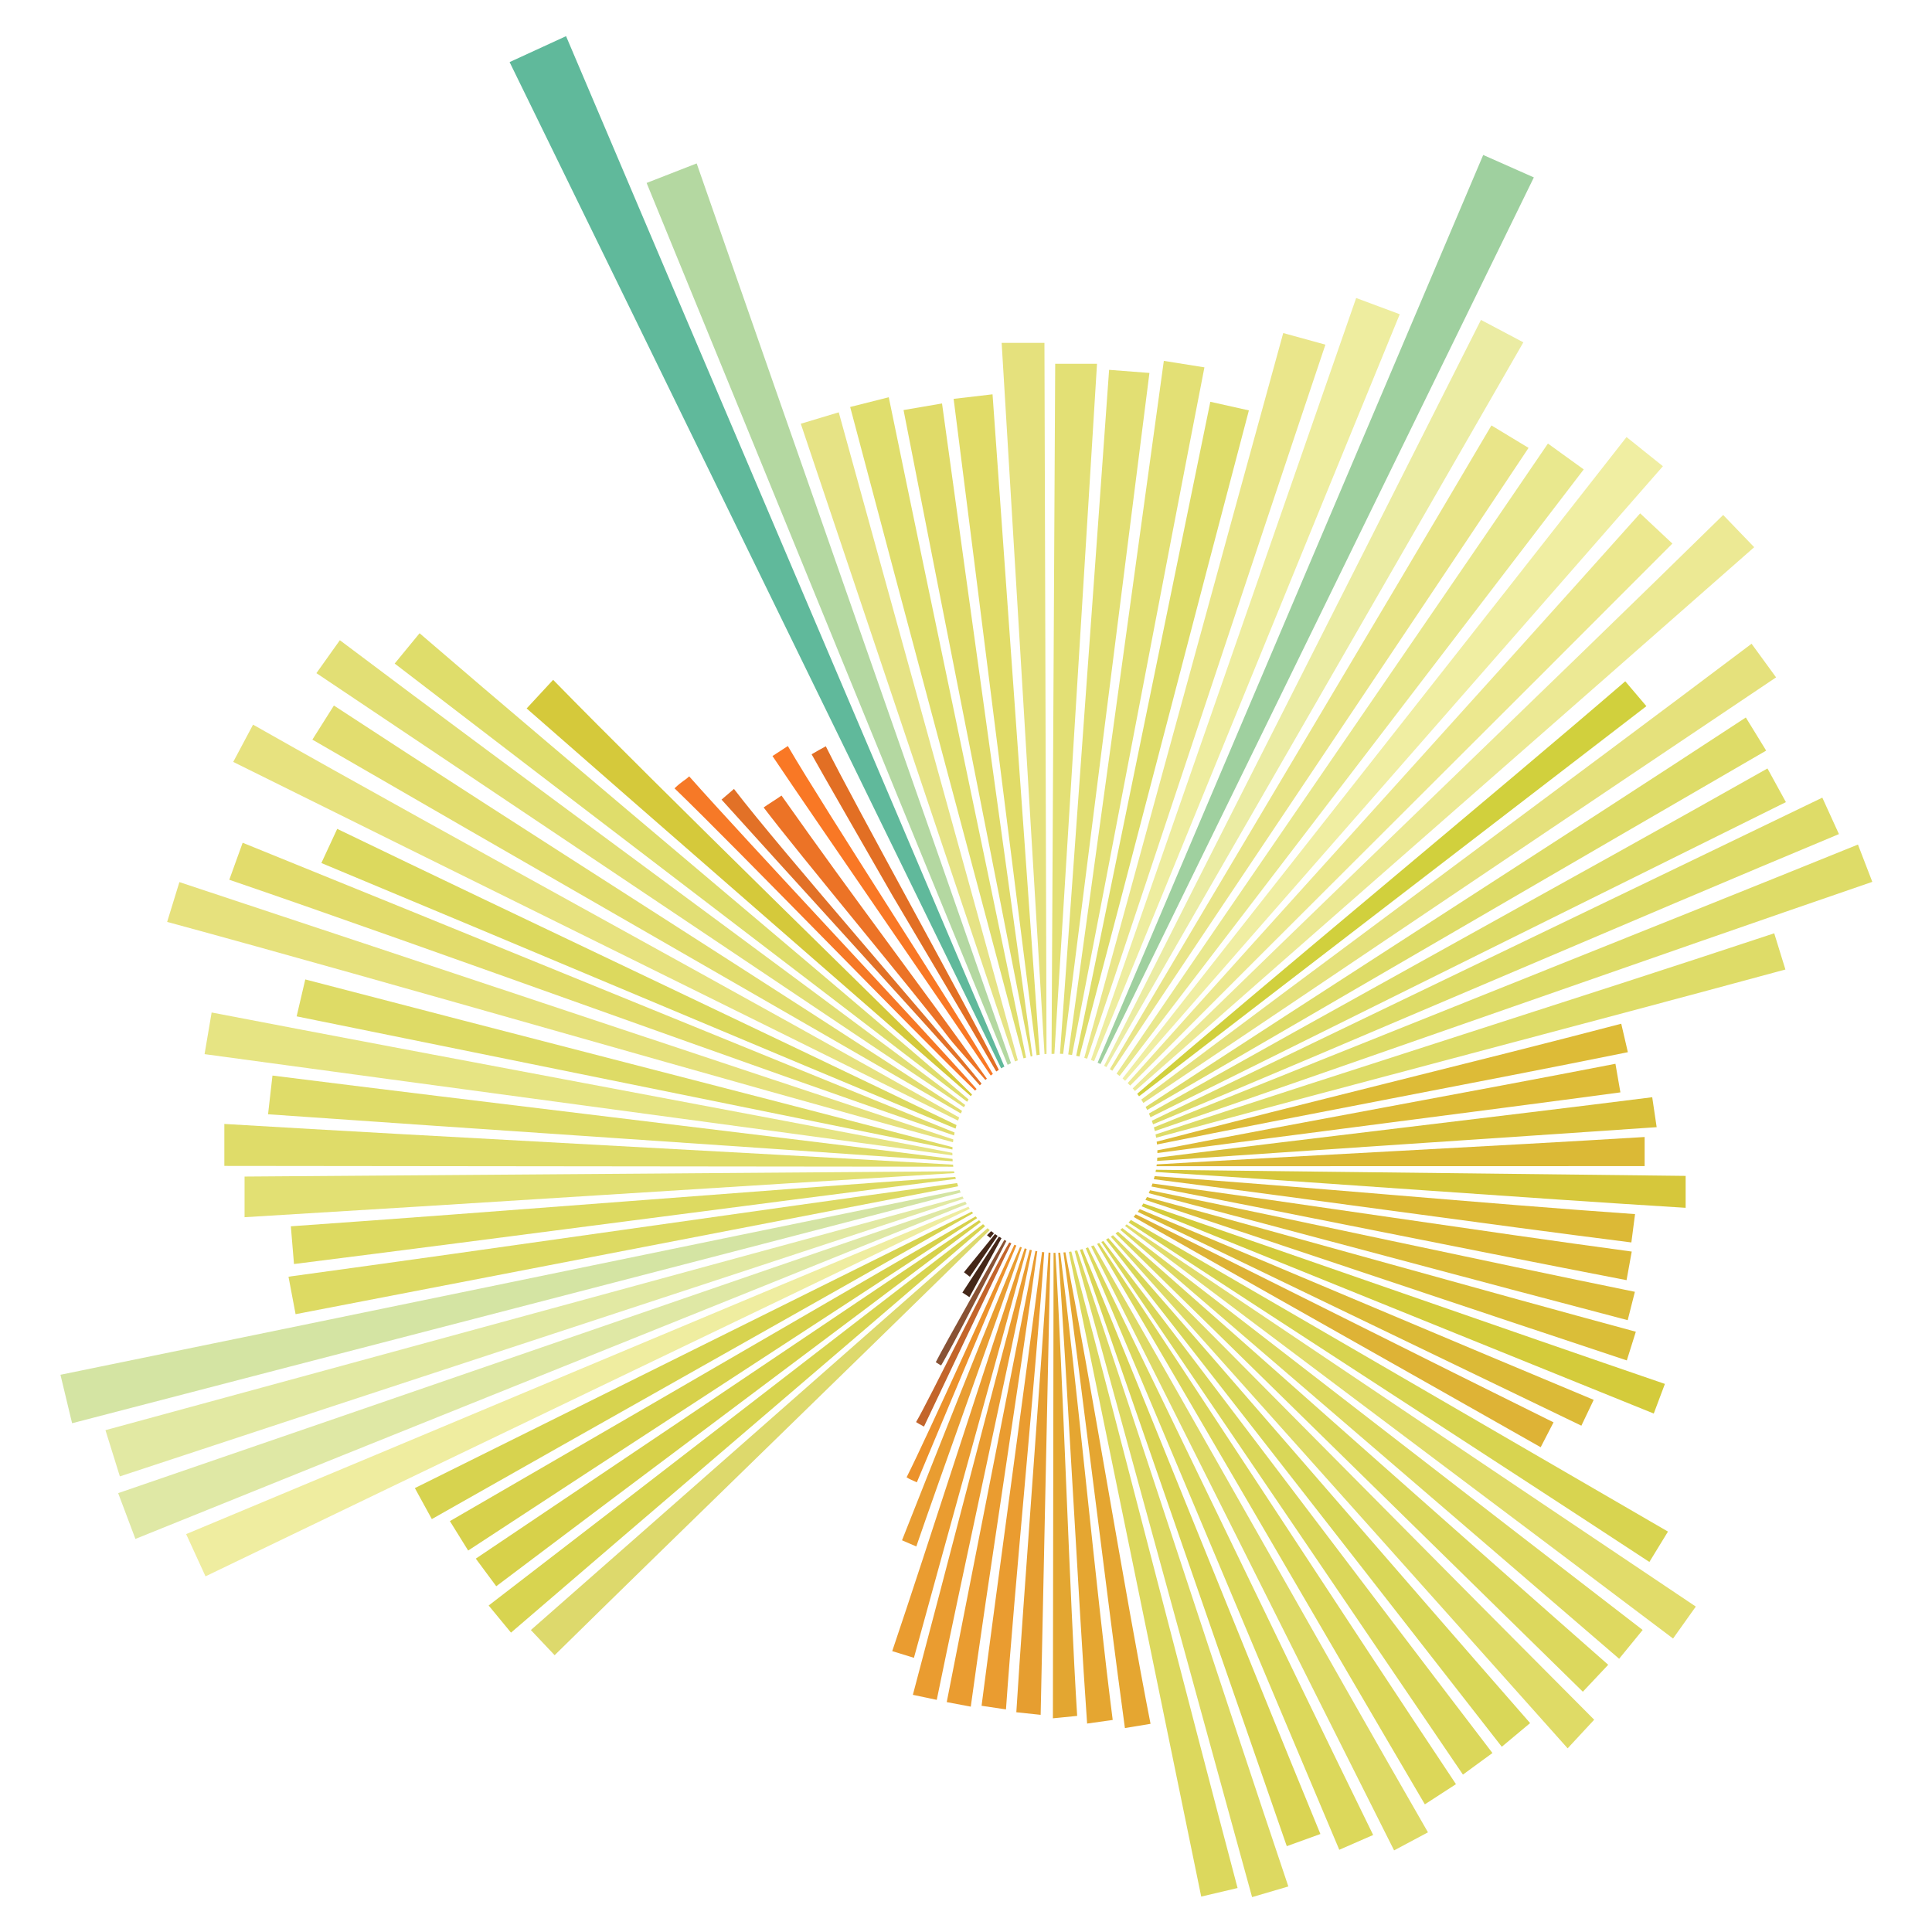 <?xml version="1.0" encoding="utf-8"?>
<!-- Generator: Adobe Illustrator 16.0.0, SVG Export Plug-In . SVG Version: 6.00 Build 0)  -->
<!DOCTYPE svg PUBLIC "-//W3C//DTD SVG 1.1//EN" "http://www.w3.org/Graphics/SVG/1.1/DTD/svg11.dtd">
<svg version="1.1"
	 id="For_Vector_xA0_Image_1_" xmlns:svg="http://www.w3.org/2000/svg" xmlns:rdf="http://www.w3.org/1999/02/22-rdf-syntax-ns#" xmlns:dc="http://purl.org/dc/elements/1.1/" xmlns:inkscape="http://www.inkscape.org/namespaces/inkscape" xmlns:sodipodi="http://sodipodi.sourceforge.net/DTD/sodipodi-0.dtd" xmlns:cc="http://creativecommons.org/ns#" inkscape:version="1.0 (4035a4fb49, 2020-05-01)" sodipodi:docname="ISMIR2021_LOGO.svg"
	 xmlns="http://www.w3.org/2000/svg" xmlns:xlink="http://www.w3.org/1999/xlink" x="0px" y="0px" width="576px" height="576px"
	 viewBox="0 0 576 576" enable-background="new 0 0 576 576" xml:space="preserve">
<defs>
	
	<inkscape:path-effect  id="path-effect1185" lpeversion="1" effect="spiro" is_visible="true"></inkscape:path-effect>
	<inkscape:path-effect  id="path-effect1181" lpeversion="1" effect="spiro" is_visible="true"></inkscape:path-effect>
</defs>
<g id="g588_1_" transform="matrix(1.324,0,0,1.315,-58.591,-315.776)">
	<g id="g1296" transform="translate(0,221.066)">
		<path id="path404_1_" sodipodi:nodetypes="ccccc" fill="#60B99B" d="M269.691,261.284
			c-35.652-73.353-74.862-154.432-110.687-228.137c4.317-1.996,8.323-3.85,12.713-5.882
			c31.838,75.569,67.007,158.387,98.704,233.616C270.158,261.001,269.942,261.164,269.691,261.284z"/>
		<path id="path406_1_" sodipodi:nodetypes="ccccc" fill="#9FD09F" d="M291.409,260.004
			c27.872-66.184,58.749-139.112,86.829-205.802c3.832,1.712,7.387,3.298,11.405,5.09c-31.541,64.918-66.142,136.293-97.586,201.013
			C291.791,260.175,291.678,260.135,291.409,260.004L291.409,260.004z"/>
		<path id="path408_1_" sodipodi:nodetypes="ccccc" fill="#B4D8A1" d="M271.152,260.485c-26.16-64.178-54.951-135.31-81.297-199.94
			c3.749-1.471,7.328-2.879,11.274-4.427c22.805,65.932,48.103,138.428,70.784,203.999
			C271.662,260.237,271.413,260.35,271.152,260.485L271.152,260.485z"/>
		<path id="path410_1_" sodipodi:nodetypes="ccccc" fill="#D4E4A3" d="M60.487,341.743c-0.902-3.787-1.713-7.182-2.62-10.988
			c64.237-13.213,138.561-28.738,202.467-41.884c0.107,0.25,0.148,0.337,0.241,0.573C197.501,305.98,123.953,325.104,60.487,341.743
			z"/>
		<path id="path412_1_" sodipodi:nodetypes="ccccc" fill="#DFE8A5" d="M74.745,367.972c-1.315-3.514-2.501-6.683-3.885-10.382
			c59.724-20.634,131.388-45.578,190.758-66.088c0.142,0.244,0.176,0.328,0.322,0.556
			C203.804,315.744,133.35,344.096,74.745,367.972L74.745,367.972z"/>
		<path id="path414_1_" sodipodi:nodetypes="ccccc" fill="#E2E9A3" d="M261.251,290.837
			c-59.505,19.802-130.117,43.027-190.006,62.956c-1.104-3.561-2.095-6.765-3.245-10.479
			c60.812-16.651,132.519-36.409,192.997-52.968C261.089,290.519,261.067,290.487,261.251,290.837L261.251,290.837z"/>
		<path id="path416_1_" sodipodi:nodetypes="ccccc" fill="#EBECA3" d="M292.869,260.708c27.166-54.313,57.523-114.449,84.865-169.11
			c3.254,1.733,6.213,3.31,9.545,5.082c-30.259,53.063-63.782,111.536-93.884,164.32
			C293.142,260.86,293.122,260.849,292.869,260.708L292.869,260.708z"/>
		<path id="path418_1_" sodipodi:nodetypes="ccccc" fill="#F0EEA2" d="M297.029,263.571
			c35.949-46.296,77.268-98.776,113.482-145.413c2.693,2.173,5.302,4.279,8.194,6.61c-38.657,44.552-82.605,94.978-121.099,139.341
			C297.386,263.889,297.251,263.791,297.029,263.571z"/>
		<path id="path420_1_" sodipodi:nodetypes="ccccc" fill="#EFEDA0" d="M262.622,293.124
			c-52.975,25.724-118.723,57.413-172.091,83.332c-1.425-3.132-2.773-6.084-4.363-9.574
			c54.591-22.919,121.799-51.409,176.171-74.235C262.421,292.819,262.515,292.941,262.622,293.124z"/>
		<path id="path422_1_" sodipodi:nodetypes="ccccc" fill="#EEED9F" d="M349.631,86.631c3.48,1.305,6.505,2.441,9.815,3.682
			c-22.316,54.678-46.668,115.058-68.827,169.349c-0.267-0.095-0.45-0.178-0.716-0.273
			C309.034,204.053,330.273,142.621,349.631,86.631L349.631,86.631z"/>
		<path id="path424_1_" sodipodi:nodetypes="ccccc" fill="#ECE994" d="M432.275,135.824c2.385,2.498,4.526,4.733,6.986,7.305
			c-41.884,37.143-97.828,86.387-139.448,123.294c-0.204-0.26-0.252-0.327-0.499-0.587
			C338.859,226.755,392.492,175.138,432.275,135.824z"/>
		<path id="path426_1_" sodipodi:nodetypes="ccccc" fill="#E9E88E" d="M392.814,119.632c2.819,2.051,5.345,3.889,8.062,5.861
			c-33.295,43.858-71.443,93.954-104.512,137.517c-0.249-0.189-0.416-0.337-0.682-0.524
			C326.368,217.111,362.019,165.168,392.814,119.632z"/>
		<path id="path428_1_" sodipodi:nodetypes="ccccc" fill="#ECE88F" d="M298.185,264.621
			c36.235-40.871,78.991-88.105,115.395-129.164c2.459,2.322,4.732,4.468,7.259,6.851c-38.629,39.031-83.705,84.087-122.1,122.885
			C298.506,264.957,298.38,264.844,298.185,264.621z"/>
		<path id="path430_1_" sodipodi:nodetypes="ccccc" fill="#EAE68B" d="M288.409,258.892c14.72-53.721,29.975-110.2,44.8-164.315
			c3.26,0.901,6.115,1.691,9.497,2.629c-17.779,53.268-35.989,108.962-53.655,161.89
			C288.836,259.032,288.624,258.959,288.409,258.892L288.409,258.892z"/>
		<path id="path432_1_" sodipodi:nodetypes="ccccc" fill="#E9E589" d="M294.175,261.466c27.412-46.869,58.314-98.751,85.916-145.946
			c2.856,1.74,5.481,3.338,8.36,5.092c-30.21,45.719-63.777,95.873-93.733,141.213C294.42,261.598,294.411,261.625,294.175,261.466
			L294.175,261.466z"/>
		<path id="path434_1_" sodipodi:nodetypes="cccccc" fill="#E6E483" d="M258.717,281.009
			c-52.46-7.194-115.523-15.695-168.401-22.947c0.55-3.269,1.042-6.16,1.593-9.443c52.374,10.139,114.808,21.754,166.787,31.82
			C258.71,280.606,258.706,280.733,258.717,281.009L258.717,281.009z"/>
		<path id="path436_1_" sodipodi:nodetypes="ccccc" fill="#E6E17D" d="M258.846,278.032c-50.2-13.712-126.194-36.082-176.955-49.95
			c0.942-3.086,1.798-5.881,2.758-9.024c49.773,16.584,124.891,41.89,174.272,58.342
			C258.887,277.617,258.886,277.724,258.846,278.032z"/>
		<path id="path438_1_" sodipodi:nodetypes="ccccc" fill="#E5E17D" d="M269.803,96.802c3.148,51.943,6.702,112.352,9.652,161.253
			l0.454-0.039l-0.471-161.215h-9.635V96.802z"/>
		<path id="path440_1_" sodipodi:nodetypes="ccccc" fill="#E7E27F" d="M259.975,273.133
			c-46.381-23.171-116.489-57.984-163.204-81.323c1.503-2.841,2.889-5.467,4.465-8.449c45.323,25.868,113.943,63.349,159.005,89.067
			C260.151,272.65,260.08,272.84,259.975,273.133z"/>
		<path id="path442_1_" sodipodi:nodetypes="ccccc" fill="#E5E17C" d="M301.245,268.368c40.415-30.691,96.562-72.316,137.424-103.35
			c1.814,2.504,3.526,4.868,5.52,7.623c-42.44,28.65-100.351,68.046-142.476,96.484
			C301.563,268.872,301.423,268.646,301.245,268.368z"/>
		<path id="path444_1_" sodipodi:nodetypes="ccccsc" fill="#DFDC69" d="M94.77,273.889v9.516l164.142,0.177l-0.052-0.461
			C208.767,280.171,145.921,276.96,94.77,273.889L94.77,273.889z"/>
		<path id="path446_1_" sodipodi:nodetypes="ccccc" fill="#E3E075" d="M306.322,100.885c3.3,0.531,5.888,0.946,9.142,1.469
			c-9.694,50.107-20.158,105.981-29.814,155.906c-0.285-0.043-0.562-0.076-0.851-0.126
			C291.688,207.829,299.383,151.578,306.322,100.885z"/>
		<path id="path448_1_" fill="#E3E075" d="M281.862,101.548L281.04,258.01l0.638-0.015c2.921-47.868,6.601-107.061,9.598-156.449
			L281.862,101.548z M280.987,269.264h-0.006v0.107C280.982,269.339,280.984,269.296,280.987,269.264z"/>
		<path id="path450_1_" sodipodi:nodetypes="ccccc" fill="#E2DF75" d="M261.305,270.098
			c-41.19-27.835-104.306-70.374-145.802-98.414c1.771-2.506,3.413-4.827,5.28-7.467c39.891,30.281,101.148,75.267,140.818,105.38
			C261.487,269.769,261.467,269.823,261.305,270.098z"/>
		<path id="path452_1_" sodipodi:nodetypes="ccccc" fill="#E2DF73" d="M282.935,257.973c3.553-50.267,7.465-104.125,11.064-155.054
			c2.959,0.23,5.745,0.445,9.082,0.703c-6.386,50.504-13.084,104.23-19.426,154.39L282.935,257.973z"/>
		<path id="path454_1_" sodipodi:nodetypes="ccccc" fill="#DEDC68" d="M304.077,274.672
			c46.056-18.789,112.233-45.233,158.547-64.127c1.09,2.851,2.064,5.394,3.234,8.456c-47.332,16.362-114.549,40.259-161.557,56.508
			C304.219,275.215,304.181,274.955,304.077,274.672z"/>
		<path id="path456_1_" sodipodi:nodetypes="ccccc" fill="#E2DD6F" d="M114.593,186.757c1.773-2.829,3.225-5.149,4.848-7.732
			c41.351,27.317,100.311,64.733,141.442,91.905c-0.09,0.205-0.131,0.311-0.266,0.587
			C218.094,246.708,157.556,211.819,114.593,186.757z"/>
		<path id="path458_1_" sodipodi:nodetypes="ccccc" fill="#E2E073" d="M259.082,284.624l-159.758,1.193v9.216
			c49.568-2.986,111.935-7.084,159.838-10.003L259.082,284.624z"/>
		<path id="path460_1_" sodipodi:nodetypes="ccccc" fill="#DEDC68" d="M454.599,199.91c1.291,2.853,2.412,5.327,3.743,8.262
			c-45.29,19.001-109.444,46.919-154.448,65.801c-0.1-0.29-0.159-0.514-0.286-0.802C347.408,251.871,410.264,221.47,454.599,199.91
			L454.599,199.91z"/>
		<path id="path462_1_" sodipodi:nodetypes="ccccc" fill="#E0DE6D" d="M235.693,111.34c3.066-0.779,5.693-1.447,8.692-2.208
			c9.951,48.737,21.035,101.332,30.916,149.72c-0.232,0.074-0.33,0.092-0.573,0.166C262.193,211.297,248.309,159.372,235.693,111.34
			L235.693,111.34z"/>
		<path id="path464_1_" sodipodi:nodetypes="ccccc" fill="#E6E385" d="M272.809,259.716
			c-15.675-46.909-32.397-97.185-48.234-144.578c2.903-0.878,5.577-1.691,8.548-2.59c13.145,48.046,27.283,99.226,40.331,146.92
			C273.237,259.542,273.048,259.622,272.809,259.716L272.809,259.716z"/>
		<path id="path466_1_" sodipodi:nodetypes="ccccc" fill="#E2DC6C" d="M259.078,276.494
			c-45.621-15.715-117.04-42.069-163.193-57.967c1.01-2.815,1.947-5.428,3.009-8.391c45.197,18.408,115.498,47.443,160.311,65.69
			C259.143,276.143,259.132,276.231,259.078,276.494L259.078,276.494z"/>
		<path id="path468_1_" sodipodi:nodetypes="ccccc" fill="#DFDD6B" d="M316.793,110.158c3.012,0.679,5.563,1.255,8.681,1.957
			c-12.522,47.716-25.682,98.971-38.151,146.484c-0.242-0.055-0.486-0.111-0.73-0.165
			C296.4,210.408,306.896,158.635,316.793,110.158L316.793,110.158z"/>
		<path id="path470_1_" sodipodi:nodetypes="ccccc" fill="#DFDC69" d="M258.777,282.349c-48.428-3.425-105.317-7.204-154.164-10.653
			c0.359-3.16,0.661-5.839,0.994-8.779c48.442,6.133,104.994,12.814,153.134,18.907
			C258.762,282.129,258.759,282.088,258.777,282.349L258.777,282.349z"/>
		<path id="path472_1_" sodipodi:nodetypes="ccccc" fill="#E1DC68" d="M277.674,258.309c-6.099-48.175-12.525-100.18-18.684-148.811
			c2.796-0.329,5.471-0.645,8.762-1.031c3.452,48.853,7.19,101.183,10.62,149.729C278.373,258.196,277.933,258.257,277.674,258.309z
			"/>
		<path id="path474_1_" sodipodi:nodetypes="ccccc" fill="#DFDD6B" d="M262.016,268.862c-37.419-28.967-91.178-70.16-128.889-99.354
			c1.921-2.355,3.624-4.442,5.606-6.87c36.026,31.237,87.863,74.7,123.624,105.708C262.176,268.609,262.204,268.57,262.016,268.862z
			"/>
		<path id="path476_1_" sodipodi:nodetypes="ccccc" fill="#E1DC6A" d="M426.113,383.31c-1.809,2.558-3.319,4.693-5.122,7.243
			c-38.453-29.236-85.151-64.455-123.413-93.546c0.19-0.186,0.218-0.218,0.37-0.352C337.729,323.505,386.002,356.239,426.113,383.31
			z"/>
		<path id="path478_1_" sodipodi:nodetypes="ccccc" fill="#DEDC68" d="M442.248,193.293c1.471,2.703,2.658,4.884,4.153,7.632
			c-42.028,20.996-101.211,50.528-143.08,71.443c-0.135-0.311-0.225-0.529-0.356-0.844
			C343.521,248.439,401.261,216.63,442.248,193.293L442.248,193.293z"/>
		<path id="path480_1_" sodipodi:nodetypes="ccccc" fill="#E0DB69" d="M247.713,112.034c3.009-0.518,5.564-0.959,8.665-1.492
			c6.49,47.434,13.908,100.826,20.356,147.946c-0.171,0.049-0.11,0.037-0.393,0.117
			C267.315,212.037,256.861,159.228,247.713,112.034L247.713,112.034z"/>
		<path id="path482_1_" sodipodi:nodetypes="ccccc" fill="#DEDC68" d="M302.225,270.029c39.568-26.15,95.312-61.96,135.153-88.293
			c1.569,2.571,2.976,4.883,4.579,7.511c-41.248,24.055-98.426,57.598-139.37,81.471
			C302.465,270.486,302.365,270.258,302.225,270.029L302.225,270.029z"/>
		<path id="path486_1_" sodipodi:nodetypes="ccccc" fill="#DDDA63" d="M260.006,288.025
			c-45.707,8.862-103.157,20.068-149.193,28.994c-0.549-2.918-1.004-5.326-1.599-8.498c46.435-6.374,104.333-14.883,150.555-21.227
			C259.871,287.622,259.919,287.73,260.006,288.025z"/>
		<path id="path488_1_" sodipodi:nodetypes="ccccc" fill="#DEDB66" d="M258.717,279.681c-46.225-9.446-101.04-20.656-147.667-30.187
			c0.647-2.778,1.226-5.276,1.946-8.368c45.933,12.073,100.067,26.027,145.75,38.029
			C258.733,279.355,258.731,279.442,258.717,279.681L258.717,279.681z"/>
		<path id="path490_1_" sodipodi:nodetypes="ccccc" fill="#DEDC68" d="M443.77,230.664c0.84,2.744,1.603,5.22,2.518,8.209
			c-45.132,12.337-96.784,25.862-141.694,38.139c-0.043-0.297-0.086-0.461-0.14-0.744
			C348.557,261.534,399.318,245.51,443.77,230.664L443.77,230.664z"/>
		<path id="path492_1_" sodipodi:nodetypes="ccccc" fill="#DDDA61" d="M259.491,286.352
			c-46.473,5.886-102.123,13.354-149.037,19.297c-0.243-2.925-0.463-5.582-0.709-8.555c47.144-3.322,102.887-7.903,149.617-11.195
			C259.421,286.118,259.441,286.176,259.491,286.352L259.491,286.352z"/>
		<path id="path494_1_" sodipodi:nodetypes="ccccc" fill="#DEDA65" d="M290.53,301.417c22.962,40.159,52.125,92.598,75.269,133.077
			c-2.633,1.416-5.018,2.697-7.624,4.096c-20.792-41.617-47.567-95.592-68.237-136.958
			C290.218,301.54,290.308,301.514,290.53,301.417L290.53,301.417z"/>
		<path id="path496_1_" sodipodi:nodetypes="ccccc" fill="#DDD961" d="M286.819,302.564c14.878,44.532,32.558,99.366,47.539,144.201
			c-2.834,0.838-5.29,1.566-8.163,2.416c-12.497-45.671-27.579-101.279-39.953-146.496
			C286.531,302.622,286.597,302.589,286.819,302.564L286.819,302.564z"/>
		<path id="path498_1_" sodipodi:nodetypes="ccccc" fill="#DCD95E" d="M259.424,274.944
			c-41.558-17.413-100.898-42.651-142.805-60.212c1.239-2.692,2.306-5.009,3.566-7.745c40.82,19.855,98.942,47.452,139.456,67.158
			C259.538,274.496,259.5,274.625,259.424,274.944z"/>
		<path id="path500_1_" sodipodi:nodetypes="ccccc" fill="#DED960" d="M296.981,297.495c35.342,27.4,81.514,63.478,117.166,91.118
			c-1.766,2.177-3.389,4.179-5.297,6.528c-33.985-29.475-78.511-67.928-112.326-97.257
			C296.764,297.669,296.795,297.682,296.981,297.495L296.981,297.495z"/>
		<path id="path502_1_" sodipodi:nodetypes="ccccc" fill="#DCD85D" d="M322.928,447.121c-2.799,0.661-5.299,1.257-8.188,1.939
			c-9.204-45.079-20.683-101.478-29.803-146.163c0.25-0.043,0.323-0.051,0.547-0.082C297.081,346.921,311.23,402.65,322.928,447.121
			L322.928,447.121z"/>
		<path id="path504_1_" sodipodi:nodetypes="ccccc" fill="#DCD85D" d="M296.018,298.315c33.033,29.245,77.051,68.697,110.37,98.19
			c-1.933,2.07-3.683,3.937-5.712,6.111c-31.619-31.26-73.844-72.869-105.231-103.899
			C295.791,298.46,295.789,298.469,296.018,298.315L296.018,298.315z"/>
		<path id="path506_1_" sodipodi:nodetypes="ccccc" fill="#DCD759" d="M291.76,300.864c24.5,37.008,55.545,85.247,80.346,122.709
			c-2.251,1.469-4.396,2.872-7.006,4.575c-22.554-38.617-51.313-88.566-73.798-127.061
			C291.455,301.013,291.613,300.959,291.76,300.864z"/>
		<path id="path508_1_" sodipodi:nodetypes="ccccc" fill="#DCD85B" d="M353.46,435.094c-2.596,1.141-4.937,2.174-7.629,3.355
			c-17.27-41.115-39.966-95.614-57.094-136.397c0.225-0.061,0.245-0.059,0.533-0.187
			C308.642,341.645,333.909,394.936,353.46,435.094L353.46,435.094z"/>
		<path id="path510_1_" sodipodi:nodetypes="ccccc" fill="#D9D758" d="M293.843,299.783c28.505,32.797,66.236,76.894,94.959,109.944
			c-2.109,1.774-4.084,3.436-6.379,5.366c-26.813-34.607-62.481-80.62-89.118-115.001
			C293.606,299.899,293.574,299.942,293.843,299.783L293.843,299.783z"/>
		<path id="path512_1_" sodipodi:nodetypes="ccccc" fill="#DBD75A" d="M380.318,416.512c-2.253,1.661-4.241,3.127-6.643,4.895
			c-24.401-36.14-57.125-84.754-81.432-120.756c0.297-0.143,0.195-0.092,0.452-0.232
			C318.921,334.941,353.902,381.742,380.318,416.512z"/>
		<path id="path514_1_" sodipodi:nodetypes="ccccc" fill="#DAD453" d="M341.58,434.873c-2.61,0.949-4.889,1.78-7.572,2.758
			c-14.07-40.755-32.604-94.73-46.578-135.204c0.302-0.085,0.41-0.107,0.565-0.163C304.193,341.902,325.239,394.883,341.58,434.873z
			"/>
		<path id="path516_1_" sodipodi:nodetypes="ccccc" fill="#D8D450" d="M298.906,295.654c36.954,21.552,83.712,48.94,120.937,70.654
			c-1.432,2.361-2.7,4.445-4.184,6.888c-36-23.788-81.571-53.369-117.272-76.962C298.591,295.996,298.733,295.881,298.906,295.654z"
			/>
		<path id="path518_1_" sodipodi:nodetypes="ccccc" fill="#D7D34F" d="M141.492,363.474c-1.318-2.422-2.441-4.49-3.82-7.026
			c37.429-18.686,88.13-44.074,125.417-62.689c0.198,0.264,0.188,0.257,0.274,0.37C227.295,314.734,177.998,342.622,141.492,363.474
			L141.492,363.474z"/>
		<path id="path520_1_" sodipodi:nodetypes="ccccc" fill="#D8D450" d="M159.321,389.216c-1.843-2.249-3.316-4.049-5.032-6.149
			c33.249-25.731,78.294-60.885,111.323-86.449c0.242,0.25,0.236,0.241,0.465,0.446C234.57,324.37,191.205,361.586,159.321,389.216
			L159.321,389.216z"/>
		<path id="path522_1_" sodipodi:nodetypes="ccccc" fill="#D7D14B" d="M149.673,370.607c-1.42-2.307-2.643-4.288-4.114-6.672
			c35.816-20.882,82.752-48.319,118.38-69.089c0.16,0.183,0.19,0.221,0.342,0.398C229.975,317.919,184.476,347.602,149.673,370.607
			L149.673,370.607z"/>
		<path id="path524_1_" sodipodi:nodetypes="ccccc" fill="#D7D14A" d="M265.112,296.135
			c-33.028,25.113-75.736,57.187-109.113,82.565c-1.525-2.073-2.893-3.931-4.608-6.261c34.668-23.431,78.883-53.443,113.336-76.732
			C264.893,295.915,264.938,295.958,265.112,296.135z"/>
		<path id="path526_1_" sodipodi:nodetypes="ccccc" fill="#DDD96C" d="M169.144,394.336c-1.863-1.989-3.463-3.695-5.35-5.705
			c30.302-26.794,72.711-64.47,102.828-91.101c0.135,0.134,0.273,0.236,0.499,0.435
			C238.601,326.196,197.999,365.771,169.144,394.336L169.144,394.336z"/>
		<path id="path528_1_" sodipodi:nodetypes="ccccc" fill="#D1D03D" d="M300.322,267.055c28.729-24.96,80.904-68.326,109.906-93.523
			c1.63,1.932,3.044,3.608,4.758,5.637c-30.288,23.483-84.124,65.101-114.243,88.453
			C300.555,267.37,300.507,267.296,300.322,267.055z"/>
		<path id="path530_1_" sodipodi:nodetypes="ccccc" fill="#D4CB3B" d="M301.71,291.916c35.622,12.281,81.527,28.529,117.443,40.913
			c-0.88,2.365-1.605,4.298-2.509,6.718c-35.126-14.334-80.429-32.746-115.329-46.991
			C301.486,292.277,301.565,292.154,301.71,291.916z"/>
		<path id="path532_1_" sodipodi:nodetypes="ccccc" fill="#D5C93B" d="M168.806,173.2c-1.851,2.051-4.385,4.74-5.962,6.487
			c25.575,22.591,80.886,71.069,100.018,87.902l0.277-0.374C244.503,248.577,192.081,197.2,168.806,173.2L168.806,173.2z"/>
		<path id="path534_1_" sodipodi:nodetypes="ccccc" fill="#D6C73B" d="M304.546,284.276l-0.086,0.498
			c37.08,2.396,83.046,5.888,119.365,8.127v-7.236L304.546,284.276z"/>
		<path id="path536_1_" sodipodi:nodetypes="ccccc" fill="#D8BF39" d="M304.847,281.538c34.964-4.447,75.957-9.195,111.451-13.707
			c0.325,2.214,0.635,4.312,0.999,6.79c-35.714,2.468-77.204,5.215-112.491,7.653C304.824,281.999,304.824,281.793,304.847,281.538
			L304.847,281.538z"/>
		<path id="path538_1_" sodipodi:nodetypes="ccccc" fill="#DBB936" d="M414.591,276.85c-34.116,2.102-76.375,4.203-109.867,6.207
			l-0.052,0.416l109.918-0.024V276.85z"/>
		<path id="path540_1_" sodipodi:nodetypes="ccccc" fill="#DABE38" d="M302.513,290.461c33.58,9.145,76.078,21.274,110.094,30.536
			c-0.685,2.193-1.289,4.133-2.029,6.503c-33.323-11.124-75.38-25.37-108.398-36.39C302.303,290.846,302.368,290.73,302.513,290.461
			z"/>
		<path id="path542_1_" sodipodi:nodetypes="ccccc" fill="#DCBC39" d="M303.21,288.924c33.707,6.91,75.076,16.031,109.185,23.02
			c-0.561,2.239-1.05,4.178-1.62,6.435c-33.615-8.867-74.584-20.022-107.85-28.796C303.049,289.31,303.096,289.184,303.21,288.924z"
			/>
		<path id="path544_1_" sodipodi:nodetypes="ccccc" fill="#DDBB37" d="M409.323,251.167c0.573,2.469,0.978,4.231,1.49,6.454
			c-33.447,6.825-72.768,14.132-106.028,20.922c-0.021-0.247-0.028-0.374-0.074-0.64
			C337.451,269.26,376.136,259.924,409.323,251.167z"/>
		<path id="path546_1_" sodipodi:nodetypes="ccccc" fill="#DCB936" d="M303.774,287.389c34.081,4.624,73.471,10.758,107.913,15.432
			c-0.402,2.224-0.74,4.11-1.169,6.484c-34.035-6.61-73.224-14.672-106.979-21.231C303.616,287.84,303.694,287.597,303.774,287.389z
			"/>
		<path id="path548_1_" sodipodi:nodetypes="ccccc" fill="#DBBA37" d="M403.12,336.442c-1.006,2.126-1.787,3.769-2.776,5.858
			c-29.826-14.492-70.294-34.098-99.898-48.482c0.198-0.275,0.268-0.349,0.451-0.62C331.22,305.914,372.367,323.544,403.12,336.442
			L403.12,336.442z"/>
		<path id="path550_1_" sodipodi:nodetypes="ccccc" fill="#DCB936" d="M412.431,294.33c-0.308,2.38-0.538,4.175-0.83,6.426
			c-33.69-4.288-74.023-10.075-107.534-14.34c0.079-0.293,0.126-0.455,0.186-0.694C337.89,288.091,378.222,291.92,412.431,294.33
			L412.431,294.33z"/>
		<path id="path552_1_" sodipodi:nodetypes="ccccc" fill="#DDBB37" d="M408.015,260.25c0.407,2.347,0.715,4.138,1.118,6.481
			c-33.418,4.521-70.964,9.25-104.259,13.755c-0.006-0.214-0.004-0.415-0.008-0.628C337.705,273.441,374.692,266.762,408.015,260.25
			L408.015,260.25z"/>
		<path id="path554_1_" sodipodi:nodetypes="ccccc" fill="#DEB336" d="M394.078,341.542c-0.978,1.906-1.805,3.518-2.896,5.641
			c-26.763-15.299-65.089-37.023-91.657-52.207c0.21-0.254,0.28-0.327,0.476-0.599C327.364,307.982,366.479,327.817,394.078,341.542
			z"/>
		<path id="path556_1_" sodipodi:nodetypes="ccccc" fill="#E5A631" d="M303.33,409.893c-2.211,0.37-3.742,0.625-5.771,0.961
			c-4.029-29.695-9.844-78.402-13.84-107.828c0.248-0.027,0.286-0.024,0.441-0.043C289.841,332.085,297.577,380.397,303.33,409.893
			L303.33,409.893z"/>
		<path id="path558_1_" sodipodi:nodetypes="ccccc" fill="#E5A631" d="M294.811,409.014c-1.964,0.279-3.601,0.511-5.765,0.82
			c-2.008-28.996-4.507-78.077-6.494-106.741c0.202-0.01,0.21-0.003,0.432-0.019C286.625,331.503,291.133,380.283,294.811,409.014
			L294.811,409.014z"/>
		<path id="path560_1_" sodipodi:nodetypes="ccccc" fill="#E3A631" d="M281.494,303.102l-0.151,105.54
			c2.099-0.208,3.636-0.364,5.464-0.547c-1.702-27.287-3.216-76.717-4.894-104.994H281.494z"/>
		<path id="path562_1_" sodipodi:nodetypes="ccccc" fill="#E69E30" d="M280.36,303.056c-1.86,29.177-5.599,77.598-7.252,104.215
			c1.922,0.204,3.336,0.357,5.477,0.584l2.203-104.771C280.664,303.077,280.566,303.068,280.36,303.056L280.36,303.056z"/>
		<path id="path564_1_" sodipodi:nodetypes="ccccc" fill="#EA9C30" d="M279.392,302.984c-1.852,26.863-6.739,76.427-8.614,103.64
			c-2.026-0.3-3.542-0.529-5.498-0.822c3.442-26.877,10.201-76.216,13.617-102.894C279.166,302.946,279.122,302.947,279.392,302.984
			z"/>
		<path id="path566_1_" sodipodi:nodetypes="ccccc" fill="#EA9C30" d="M262.852,405.999c-2.047-0.388-3.556-0.677-5.414-1.03
			c5.302-27.123,14.715-75.441,19.966-102.293c0.221,0.033,0.243,0.051,0.423,0.077
			C274.167,329.817,266.586,378.372,262.852,405.999L262.852,405.999z"/>
		<path id="path568_1_" sodipodi:nodetypes="ccccc" fill="#EA9C30" d="M276.595,302.515c-5.257,25.971-16.065,75.569-21.405,101.946
			c-1.767-0.376-3.248-0.691-5.377-1.143c6.851-25.926,19.526-75.205,26.323-100.917
			C276.398,302.461,276.332,302.459,276.595,302.515z"/>
		<path id="path570_1_" sodipodi:nodetypes="ccccc" fill="#EA9C30" d="M250.052,394.926c-1.75-0.544-3.099-0.961-4.889-1.514
			c7.893-23.485,22.025-68.088,29.833-91.328c0.246,0.074,0.205,0.077,0.452,0.152C269.02,325.899,256.553,371.001,250.052,394.926z
			"/>
		<path id="path572_1_" sodipodi:nodetypes="ccccc" fill="#F67927" d="M263.822,266.333c-13.848-13.435-53.536-54.811-67.683-68.536
			c1.88-1.781,2.235-1.701,3.304-2.711c12.99,14.767,51.922,56.34,64.717,70.885C264.028,266.094,263.979,266.147,263.822,266.333z"
			/>
		<path id="path574_1_" sodipodi:nodetypes="ccccc" fill="#F97825" d="M221.657,188.207c8.548,14.769,37.787,59.863,46.169,74.342
			c-0.267,0.193-0.257,0.19-0.485,0.363c-9.244-13.877-39.681-58.23-49.143-72.434C219.331,189.732,220.348,189.066,221.657,188.207
			z"/>
		<path id="path576_1_" sodipodi:nodetypes="cccccc" fill="#EC7326" d="M258.135,254.618c-8.053-10.69-33.74-41.615-41.925-52.48
			c1.022-0.751,2.916-1.892,4.02-2.704c17.403,24.836,30.324,41.689,46.249,64.198c-0.161,0.123-0.187,0.157-0.342,0.276
			C264.526,261.972,259.67,256.564,258.135,254.618L258.135,254.618z"/>
		<path id="path578_1_" sodipodi:nodetypes="ccccc" fill="#E27127" d="M265.278,264.742c-0.186,0.18-0.195,0.205-0.387,0.4
			c-10.177-11.687-47.386-52.72-58.161-64.785c1.001-0.867,1.755-1.519,2.797-2.423
			C220.221,212.026,256.061,253.089,265.278,264.742z"/>
		<path id="path580_1_" sodipodi:nodetypes="cccccc" fill="#E26F24" d="M268.586,261.996c-7.421-12.863-15.799-26.96-23.304-39.774
			c-0.448-0.764-18.006-31.541-18.272-32.143c1.254-0.733,1.91-1.117,3.196-1.817c6.89,13.914,32.049,59.408,38.956,73.355
			C269,261.736,268.783,261.865,268.586,261.996L268.586,261.996z"/>
		<path id="path582_1_" sodipodi:nodetypes="ccccc" fill="#E99D31" d="M273.951,301.76c0.19,0.056,0.242,0.088,0.391,0.129
			c-4.842,14.232-18.845,53.363-23.757,67.795c-1.249-0.544-2.167-0.942-3.217-1.401
			C252.405,355.496,268.725,313.769,273.951,301.76z"/>
		<path id="path584_1_" sodipodi:nodetypes="ccccc" fill="#EC922B" d="M250.706,355.14c-1.171-0.559-1.524-0.63-2.305-1.14
			c5.095-10.194,19.605-42.984,24.268-52.726c0.236,0.097,0.319,0.12,0.454,0.183C270.352,307.933,253.657,348.069,250.706,355.14z"
			/>
		<path id="path1443_1_" sodipodi:nodetypes="ccccc" fill="#DFDB66" d="M403.231,408.963c-2.082,2.257-3.843,4.169-5.977,6.487
			c-31.069-35.096-72.128-81.268-102.876-115.998c0.291-0.19,0.336-0.221,0.491-0.343
			C327.42,331.959,370.496,375.926,403.231,408.963z"/>
		<path id="path136_1_" sodipodi:nodetypes="ccccc" fill="#442718" d="M267.428,298.189l-0.925,0.93l0.73,0.611l0.838-1.062
			L267.428,298.189z"/>
		<path id="path584-3_1_" sodipodi:nodetypes="ccccc" fill="#C3652B" d="M271.527,300.747c-3.496,5.704-18.457,36.495-20.998,40.731
			c0.446,0.294,0.872,0.533,1.783,1.019c1.374-2.912,16.662-35.42,19.676-41.534C271.751,300.842,271.699,300.833,271.527,300.747z"
			/>
		<path id="path584-3-6_1_" sodipodi:nodetypes="ccccc" fill="#885234" d="M270.415,300.171c-2.24,3.793-13.609,24.035-15.444,27.73
			c0.306,0.236,1.198,0.741,1.198,0.741c2.27-3.711,12.792-24.497,14.696-28.218C270.703,300.338,270.535,300.242,270.415,300.171
			L270.415,300.171z"/>
		<path id="path136-4_1_" sodipodi:nodetypes="ccccc" fill="#442718" d="M269.183,299.435l-8.222,12.681l1.588,1.037l7.22-13.366
			L269.183,299.435z"/>
		<path id="path136-6_1_" sodipodi:nodetypes="ccccc" fill="#442718" d="M268.299,298.853l-6.982,8.66l1.333,1.031l6.255-9.278
			L268.299,298.853z"/>
	</g>
</g>
<sodipodi:namedview  units="in" borderopacity="1" pagecolor="#ffffff" bordercolor="#666666" objecttolerance="10" gridtolerance="10" guidetolerance="10" inkscape:cx="393.52493" showgrid="false" inkscape:zoom="1.4142136" inkscape:cy="274.09069" id="namedview591" inkscape:pageopacity="0" inkscape:pageshadow="2" inkscape:window-width="1920" inkscape:window-height="976" inkscape:window-x="-8" inkscape:window-y="-8" inkscape:window-maximized="1" inkscape:current-layer="For_Vector_xA0_Image_1_" inkscape:document-rotation="0">
	</sodipodi:namedview>
</svg>
